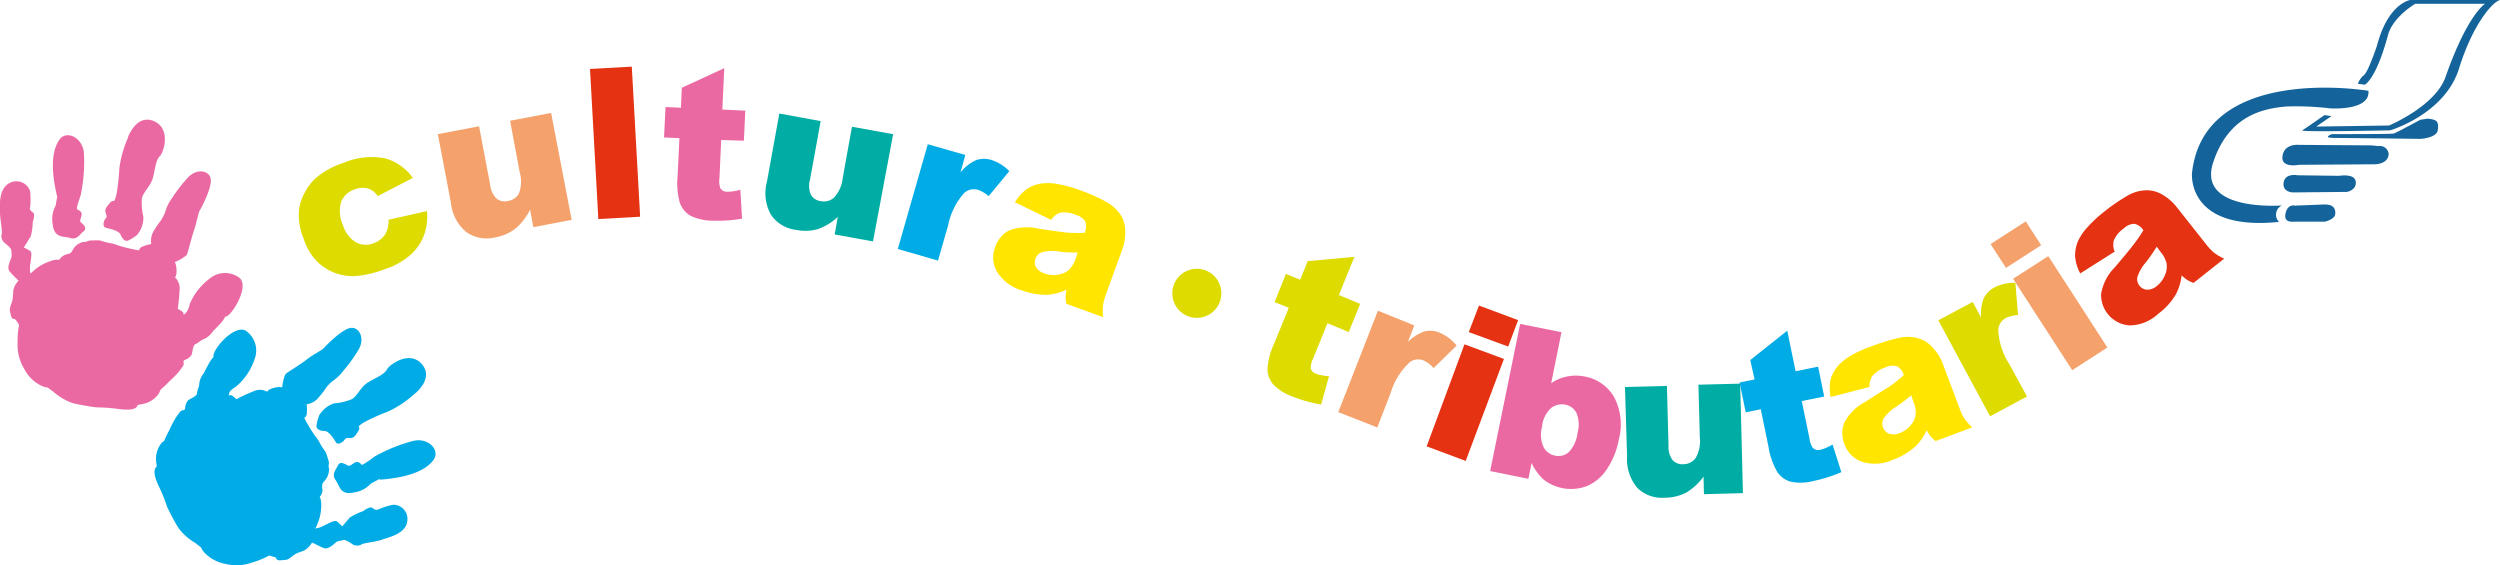 <svg xmlns="http://www.w3.org/2000/svg" viewBox="0 0 284.25 64.25"><defs><style>.cls-1{fill:#eb69a2;}.cls-2{fill:#00abe6;}.cls-3{fill:#00ada4;}.cls-4{fill:#14649b;}.cls-4,.cls-9{fill-rule:evenodd;}.cls-5,.cls-9{fill:#dddb00;}.cls-6{fill:#f4a16c;}.cls-7{fill:#e53212;}.cls-8{fill:#ffe500;}</style></defs><g id="Capa_2" data-name="Capa 2"><g id="Capa_1-2" data-name="Capa 1"><path class="cls-1" d="M6.5,22.36c-.78-3.24-.57-5.29.25-6.47s2.74-.2,2.8,1.62a18.8,18.8,0,0,1-.36,4.62c-.25.78-.38,1.15-.43,1.41l0,.27s.47.14.52.48-.31.82-.08,1,.77.63.31,1-.74,1-1.52.77-1.83.05-2-1.57a3.16,3.16,0,0,1,.33-2.09c.08-.43.2-1.12.2-1.12"></path><path class="cls-1" d="M14.57,15.63a12.29,12.29,0,0,0-1,3.51,24.18,24.18,0,0,1-.29,2.76c-.15.8-.35,1-.35,1s-.12-.19-.41.15-.62.66-.53,1.06.25.48,0,.77-.33.88,0,1,1.49.27,1.73.82.56.82.93.61a4.94,4.94,0,0,0,.94-.6,3.07,3.07,0,0,0,.71-2.07,6.76,6.76,0,0,1-.17-2.07c.13-.7,1-1.41,1.26-2.37s.31-2,.78-2.44,1.3-3.18-.7-4-2.94,1.89-2.94,1.89"></path><path class="cls-2" d="M43.2,54.54c3.32-.25,5.21-1.07,6.07-2.22s-.63-2.67-2.39-2.16a18.21,18.21,0,0,0-4.29,1.75,13.92,13.92,0,0,1-1.21.84l-.24.12s-.28-.4-.62-.34-.68.56-1,.39-.85-.53-1.1,0-.74,1-.26,1.67.51,1.76,2.1,1.4a3.13,3.13,0,0,0,1.89-1l1-.53"></path><path class="cls-2" d="M47.13,44.79a12.31,12.31,0,0,1-3,2,22.58,22.58,0,0,0-2.54,1.12c-.72.38-.83.63-.83.63s.22.07,0,.43-.44.8-.85.83-.54-.08-.75.22-.73.58-.93.31S37.46,49,36.88,49s-1-.28-.88-.7a5.44,5.44,0,0,1,.29-1.07A3.07,3.07,0,0,1,38,45.86a6.63,6.63,0,0,0,2-.47c.62-.33,1-1.41,1.86-1.92S43.71,42.57,44,42s2.63-2.22,4-.56-.89,3.37-.89,3.37"></path><path class="cls-3" d="M198.17,56.07l-4.43.12-.05-2A6.61,6.61,0,0,1,191.74,56a5.35,5.35,0,0,1-2.46.59,4,4,0,0,1-3.1-1.1A5,5,0,0,1,185,51.92L184.76,44l4.77-.12.18,6.8a2.5,2.5,0,0,0,.47,1.64,1.49,1.49,0,0,0,1.23.46,1.72,1.72,0,0,0,1.37-.68,3.84,3.84,0,0,0,.49-2.36l-.16-6,4.75-.12Z"></path><path class="cls-1" d="M2.75,28.08c.43-.68.8-1.31.8-1.31s-.23.56,0-.1a6.84,6.84,0,0,0,.17-1.43,1.93,1.93,0,0,0,.14-.92c-.08-.2-.26-.23-.36-.37s-.13-.12-.07-.41a8.75,8.75,0,0,0,0-1.77,1.63,1.63,0,0,0-2.26-1C-.23,21.41,0,23.47,0,24.16s.28,2.09.2,2.42a1,1,0,0,0,.28,1c.23.2.83.64.81.91s.12.51-.05.93-.41,1-.2,1.37a9.06,9.06,0,0,0,.87.92c.12.18.21.2.21.2A2.22,2.22,0,0,0,1.51,33a10.26,10.26,0,0,1-.09,1.09c-.06.37-.38.92-.29,1.27s.12.85.39.9.17,0,.35.22l.3.45A10.1,10.1,0,0,0,2,39.06,5.17,5.17,0,0,0,2.79,42a4.25,4.25,0,0,0,2.07,1.93c.78.26.19-.13,1.21.61a6.76,6.76,0,0,0,2.14,1.28,26.27,26.27,0,0,0,2.77.5,19.69,19.69,0,0,1,2.4.17c1.5.21,2,0,2.19-.26s-.14-.13.72-.31a2.8,2.8,0,0,0,1.76-1.17c.23-.39.06-.31.32-.54s.46-.41.73-.69.46-.42.67-.65a7.09,7.09,0,0,0,1.06-1.29c.19-.41-.18-.48.24-.68a1.36,1.36,0,0,0,.72-.58c.09-.21.14-1.08.43-1.19s.58-.44,1-.59a2.24,2.24,0,0,0,.91-.77c.15-.2.41-.42.89-.94A2.83,2.83,0,0,0,25.6,36s.3.11,1-.91,1.47-2.87.59-3.53a2.73,2.73,0,0,0-3.33.1,7,7,0,0,0-2.3,2.94,2,2,0,0,1-.45,1l-.26.22s.15-.25-.25-.48l-.39-.24a19.79,19.79,0,0,0,.22-2.38,1.73,1.73,0,0,0-.56-1.21s.23,0,.2-.79-.21-.92-.21-.92A4.7,4.7,0,0,0,21.22,29c.16-.3.49-1.78.83-2.77s.47-1.95.64-2.25,1.42-2.6,1.27-3.62-1.64-1.24-2.61-.15a17.05,17.05,0,0,0-1.82,2.36,4.64,4.64,0,0,0-.68,1.32,4.13,4.13,0,0,1-.62,1.26,9,9,0,0,0-.68,1,2.16,2.16,0,0,0-.35,1.59,4.83,4.83,0,0,0-1.1.34.66.66,0,0,0-.3.39,19.79,19.79,0,0,1-2.26-.53,5.2,5.2,0,0,0-1.21-.33c-1.06-.25-.72-.3-1.55-.28s-.49,0-1,.15-.08-.13-.75.19-.77.91-1,1.08-.41.09-.78.3a1.46,1.46,0,0,0-.53.51s-.3-.17-1.31.25a5.05,5.05,0,0,0-1.69,1.07l-.26.23a3,3,0,0,1,0-1.15c.12-1,.18-1.29-.06-1.45s-.71-.38-.71-.38"></path><path class="cls-2" d="M38.9,59.86c.52-.61,1-1.15,1-1.15s-.47.38.1,0a7.25,7.25,0,0,1,1.31-.6,1.86,1.86,0,0,1,.83-.42c.22,0,.3.19.46.23s.15.09.42,0a7.9,7.9,0,0,1,1.68-.53,1.61,1.61,0,0,1,1.61,1.85c-.16,1.48-2.19,1.86-2.84,2.11s-2.09.37-2.36.55a1,1,0,0,1-1,0c-.27-.18-.87-.6-1.12-.49s-.52,0-.88.33-.84.69-1.23.6a9,9,0,0,1-1.15-.55c-.2,0-.24-.13-.24-.13a2.3,2.3,0,0,1-.91.93c-.55.23-.67.23-1,.41s-.76.66-1.12.66-.84.15-1-.08,0-.18-.33-.26l-.51-.16a10,10,0,0,1-2,.81,5.09,5.09,0,0,1-3,.14,4.34,4.34,0,0,1-2.47-1.38c-.48-.67.06-.22-.95-1a6.48,6.48,0,0,1-1.87-1.64,23.59,23.59,0,0,1-1.34-2.49,17.58,17.58,0,0,0-.89-2.22c-.66-1.36-.58-1.9-.42-2.17s.17.09.07-.78a2.87,2.87,0,0,1,.57-2c.3-.35.29-.15.42-.47a9.38,9.38,0,0,1,.44-.91c.18-.35.25-.57.41-.84a7.34,7.34,0,0,1,.9-1.41c.34-.3.51,0,.57-.43a1.31,1.31,0,0,1,.34-.86c.16-.15,1-.46,1-.78s.25-.68.26-1.12a2.12,2.12,0,0,1,.46-1.1c.13-.2.27-.53.61-1.14a3.31,3.31,0,0,1,.56-.79s-.2-.27.55-1.28,2.28-2.28,3.17-1.65a2.72,2.72,0,0,1,.93,3.2,6.86,6.86,0,0,1-2.1,3.1c-.36.25-.64.4-.77.72L26,45s.18-.22.53.08l.35.31a19.76,19.76,0,0,1,2.2-1,1.73,1.73,0,0,1,1.32.16s-.06-.22.69-.43,1-.07,1-.07a4.62,4.62,0,0,1,.36-1.49c.23-.26,1.55-1,2.38-1.65s1.72-1.05,1.95-1.3,2.05-2.15,3.06-2.32,1.68,1.19.94,2.44A16.21,16.21,0,0,1,39,42.2a4.78,4.78,0,0,1-1,1,3.73,3.73,0,0,0-1,1,8,8,0,0,1-.73.94,2.15,2.15,0,0,1-1.4.83,5.24,5.24,0,0,1,0,1.16.66.66,0,0,1-.28.39,19,19,0,0,0,1.2,2,4.92,4.92,0,0,1,.68,1.05c.57.93.51.59.75,1.38s.18.46.15,1,.14,0,0,.78-.62,1-.71,1.3,0,.41,0,.83a1.42,1.42,0,0,1-.32.66s.26.24.17,1.33A5.41,5.41,0,0,1,36,59.78l-.13.31a3.17,3.17,0,0,0,1.08-.39c.88-.42,1.17-.57,1.39-.39s.58.55.58.55"></path><path class="cls-4" d="M268.08,9.52l.8.11s1.26-.54,2.63-5.63c.57-2.11,3.11-3.57,3.11-3.57h7.93s-2,1.19-4.5,8.34c-1.18,3.32-6.42,5.5-6.42,5.5l-8.27.12,1.73-1.19-.8-.11s-2.16,1.51-2.52,1.73,10,0,10,0,6.2-1.84,7.81-7S283.43.21,284.25,0h-10.2s-2.52.34-3.79,5.2c0,0-1,3-1.49,3.35a2.32,2.32,0,0,0-.69,1"></path><path class="cls-4" d="M269.33,10.33s-18.74-3.19-20.1,9.35c0,0-.66,6.64,9.9,5.55a1.15,1.15,0,0,1,.33-1.87s-9.66.76-7.83-4.86,6.07-6.17,8.3-6.39a32.82,32.82,0,0,1,5,.21s4.59.33,4.36-2"></path><path class="cls-4" d="M275.18,13.62s-2.74,1.5-3.05,1.57-7,.06-7,.06-1.16.43.22.43,9.88.11,9.88.11,1.84-.1,1.95-1,0-1.2-1.15-1.3Z"></path><path class="cls-4" d="M269.65,16.53l-8.33-.06s-1.59-.16-1.8,1.27,1.87,1,1.87,1l8.39-.06s1.74.12,1.81-1.16a1,1,0,0,0-1.16-.91Z"></path><path class="cls-4" d="M261.26,19.93s-1.42-.3-1.61.8,1,1.15,1,1.15l6.2-.06s1.1-.18,1-1.16-1.87-.67-1.87-.67Z"></path><path class="cls-4" d="M261.06,23.4s-1-.37-1.22,1c-.13,1,.91.8,1.29.8h3.23s1.1-.25,1.16-.86-.2-1.16-1.36-1.09c-1.86.09-3.1.12-3.1.12"></path><path class="cls-5" d="M44.12,25l4.43-1a6.39,6.39,0,0,1-.33,2.71,5.74,5.74,0,0,1-1.51,2.24,8.36,8.36,0,0,1-3,1.67,11.82,11.82,0,0,1-3.21.76A5.73,5.73,0,0,1,38,31a6,6,0,0,1-2-1.32,6.73,6.73,0,0,1-1.49-2.58A6.83,6.83,0,0,1,34,23.86a5.6,5.6,0,0,1,.67-2,5.86,5.86,0,0,1,1.23-1.61,9.26,9.26,0,0,1,3.15-1.73A8.16,8.16,0,0,1,43.77,18a5.73,5.73,0,0,1,3.17,2.23l-4,2.07a2,2,0,0,0-1.11-.87,2.47,2.47,0,0,0-1.54.12,2.41,2.41,0,0,0-1.51,1.43A3.81,3.81,0,0,0,39,25.6a3.33,3.33,0,0,0,1.46,1.94,2.33,2.33,0,0,0,2,.12,2.51,2.51,0,0,0,1.32-1,2.88,2.88,0,0,0,.39-1.7"></path><path class="cls-6" d="M65,25l-4.36.83-.37-2A6.7,6.7,0,0,1,58.6,26a5.28,5.28,0,0,1-2.34,1A4,4,0,0,1,53,26.37,5,5,0,0,1,51.26,23l-1.48-7.75,4.69-.89,1.27,6.69a2.53,2.53,0,0,0,.74,1.55,1.5,1.5,0,0,0,1.28.25A1.71,1.71,0,0,0,59,22a3.83,3.83,0,0,0,.09-2.41L58,13.73l4.66-.89Z"></path><rect class="cls-7" x="67.55" y="7.7" width="4.76" height="17.09" transform="translate(-0.79 3.9) rotate(-3.18)"></rect><path class="cls-1" d="M82.35,7.75l-.22,4.71,2.61.12L84.58,16,82,15.92l-.2,4.39a2.42,2.42,0,0,0,.09,1.06.86.86,0,0,0,.8.43,5.18,5.18,0,0,0,1.49-.23l.19,3.29a15.46,15.46,0,0,1-3.31.23,5.79,5.79,0,0,1-2.59-.58,2.8,2.8,0,0,1-1.17-1.44,8.24,8.24,0,0,1-.26-3l.21-4.36-1.75-.08.17-3.46,1.75.08.1-2.27Z"></path><path class="cls-3" d="M99.26,27.45l-4.36-.79.36-2A6.51,6.51,0,0,1,93,26.05a5.3,5.3,0,0,1-2.53.08,4,4,0,0,1-2.81-1.71,5,5,0,0,1-.46-3.75l1.41-7.76,4.7.86-1.22,6.7a2.48,2.48,0,0,0,.13,1.71,1.51,1.51,0,0,0,1.1.69,1.71,1.71,0,0,0,1.49-.39,3.77,3.77,0,0,0,1-2.21l1.06-5.86,4.68.85Z"></path><path class="cls-2" d="M105.49,16.4l4.27,1.22-.56,2A4.74,4.74,0,0,1,111,18.2a2.85,2.85,0,0,1,1.76,0,5,5,0,0,1,2,1.26l-2.35,2.84a3.66,3.66,0,0,0-1.17-.7,1.63,1.63,0,0,0-1.61.34,7.84,7.84,0,0,0-1.83,3.69l-1.15,4-4.57-1.32Z"></path><path class="cls-8" d="M119.51,25l-4.11-2a5,5,0,0,1,1.34-1.5,4,4,0,0,1,1.7-.64,6,6,0,0,1,1.89.08,14.12,14.12,0,0,1,2.39.66A19.11,19.11,0,0,1,125.86,23a4.49,4.49,0,0,1,1.69,1.66,3.57,3.57,0,0,1,.39,1.73,5.59,5.59,0,0,1-.29,1.84l-1.87,5.15a6.87,6.87,0,0,0-.36,1.32,7,7,0,0,0,0,1.36l-4.18-1.52a4.11,4.11,0,0,1-.08-.8,4.71,4.71,0,0,1,.11-.8,6.28,6.28,0,0,1-2.18.58,8,8,0,0,1-2.92-.51,4.91,4.91,0,0,1-2.81-2.11,3.22,3.22,0,0,1-.22-2.77,3.28,3.28,0,0,1,1.56-1.91,5.69,5.69,0,0,1,3.33-.23q2.7.41,3.51.48c.55,0,1.14.05,1.78,0a1.7,1.7,0,0,0,.07-1.28,1.79,1.79,0,0,0-1.07-.76,3.38,3.38,0,0,0-1.78-.25,2,2,0,0,0-1,.79m3,3.74c-.7,0-1.41,0-2.13-.11a4.59,4.59,0,0,0-2,.09,1.22,1.22,0,0,0-.62,1.68,1.74,1.74,0,0,0,1,.73,3,3,0,0,0,1.52.13,2.41,2.41,0,0,0,1.23-.55,3.35,3.35,0,0,0,.76-1.26Z"></path><path class="cls-5" d="M154,29.2l-1.77,4.35,2.42,1-1.3,3.2-2.42-1-1.65,4.07a2.34,2.34,0,0,0-.25,1,.85.85,0,0,0,.6.68,5.37,5.37,0,0,0,1.48.27L150.21,46A15.94,15.94,0,0,1,147,45.1a5.61,5.61,0,0,1-2.25-1.41,2.76,2.76,0,0,1-.64-1.74A8.29,8.29,0,0,1,144.9,39L146.53,35l-1.61-.65,1.29-3.2,1.62.65.86-2.11Z"></path><path class="cls-6" d="M156.67,35.33,160.81,37l-.74,1.89a5,5,0,0,1,1.9-1.21,2.77,2.77,0,0,1,1.75.16,5,5,0,0,1,1.9,1.45L163,41.85A3.7,3.7,0,0,0,161.9,41a1.6,1.6,0,0,0-1.62.19,7.88,7.88,0,0,0-2.17,3.51L156.6,48.6l-4.44-1.74Z"></path><path class="cls-7" d="M166.51,39.15,171,40.81l-4.35,11.6-4.44-1.66Zm1.65-4.41,4.45,1.66-1.13,3L167,37.76Z"></path><path class="cls-1" d="M172.84,36.83l4.7.94-1.17,5.81a4.62,4.62,0,0,1,1.8-.77,5,5,0,0,1,2,0,4.83,4.83,0,0,1,3.35,2.33,6.67,6.67,0,0,1,.53,4.87,8.79,8.79,0,0,1-1.37,3.37,5.08,5.08,0,0,1-2.29,1.9,5.08,5.08,0,0,1-4.89-.76,6.08,6.08,0,0,1-1.36-1.88l-.36,1.8-4.35-.88Zm2.52,11.59a3.47,3.47,0,0,0,.13,2.39,1.86,1.86,0,0,0,1.34,1,1.78,1.78,0,0,0,1.54-.4,3.83,3.83,0,0,0,1-2.21,3.46,3.46,0,0,0-.12-2.23,1.78,1.78,0,0,0-1.22-.95,2,2,0,0,0-1.69.39,3.3,3.3,0,0,0-1,2"></path><path class="cls-2" d="M203.21,37.6l.95,4.61,2.56-.52.69,3.39-2.55.52.89,4.31a2.37,2.37,0,0,0,.35,1,.89.89,0,0,0,.88.23,5.18,5.18,0,0,0,1.38-.6l1,3.14a15.38,15.38,0,0,1-3.14,1,5.61,5.61,0,0,1-2.65.08,2.71,2.71,0,0,1-1.49-1.1,8.13,8.13,0,0,1-1-2.86l-.88-4.27-1.71.35-.7-3.39,1.71-.35L199,40.94Z"></path><path class="cls-8" d="M212.55,44l-4.41,1.14a5.11,5.11,0,0,1,0-2,4.09,4.09,0,0,1,.89-1.6,6.11,6.11,0,0,1,1.49-1.15,13.29,13.29,0,0,1,2.24-1,20.43,20.43,0,0,1,3.29-1,4.35,4.35,0,0,1,2.37.18,3.44,3.44,0,0,1,1.42,1.06,5,5,0,0,1,1,1.59l1.93,5.12a6.22,6.22,0,0,0,.58,1.25,6.61,6.61,0,0,0,.9,1l-4.17,1.56a4.21,4.21,0,0,1-.59-.55,6.62,6.62,0,0,1-.43-.68,6,6,0,0,1-1.28,1.84,7.69,7.69,0,0,1-2.56,1.52,4.9,4.9,0,0,1-3.51.22,3.25,3.25,0,0,1-2-2,3.3,3.3,0,0,1,0-2.47,5.51,5.51,0,0,1,2.38-2.34c1.54-1,2.53-1.6,3-1.92a15.76,15.76,0,0,0,1.37-1.12,1.65,1.65,0,0,0-.76-1,1.87,1.87,0,0,0-1.32.12,3.28,3.28,0,0,0-1.51,1,2.13,2.13,0,0,0-.3,1.29m4.73.89a20.82,20.82,0,0,1-1.69,1.29,4.65,4.65,0,0,0-1.45,1.36,1.16,1.16,0,0,0-.06,1,1.19,1.19,0,0,0,.68.71,1.64,1.64,0,0,0,1.2-.07,2.78,2.78,0,0,0,1.25-.88,2.26,2.26,0,0,0,.58-1.21,3.21,3.21,0,0,0-.24-1.45Z"></path><path class="cls-5" d="M220.39,36.42l3.91-2.09.95,1.78a5,5,0,0,1,.31-2.22,2.81,2.81,0,0,1,1.25-1.23,5.06,5.06,0,0,1,2.34-.51l.3,3.67a4.19,4.19,0,0,0-1.34.31,1.66,1.66,0,0,0-.91,1.37,7.86,7.86,0,0,0,1.27,3.92l2,3.66-4.2,2.25Z"></path><path class="cls-6" d="M226.33,27.75l4-2.58,1.75,2.71-4,2.58Zm2.56,3.95,4-2.58,6.72,10.39-4,2.58Z"></path><path class="cls-7" d="M240.37,28.65l-3.85,2.44a5.07,5.07,0,0,1-.58-1.93,4.18,4.18,0,0,1,.35-1.79,6.19,6.19,0,0,1,1.07-1.55,14.13,14.13,0,0,1,1.81-1.69A21.34,21.34,0,0,1,242,22.19a4.41,4.41,0,0,1,2.31-.55,3.51,3.51,0,0,1,1.68.57,5.5,5.5,0,0,1,1.41,1.22l3.39,4.29a6.78,6.78,0,0,0,.93,1,6,6,0,0,0,1.17.69l-3.49,2.76a4.61,4.61,0,0,1-.73-.35,5.26,5.26,0,0,1-.62-.51,6.05,6.05,0,0,1-.65,2.15,7.37,7.37,0,0,1-2,2.21A4.88,4.88,0,0,1,242.15,37a3.47,3.47,0,0,1-3.25-3.6,5.57,5.57,0,0,1,1.55-3c1.17-1.38,1.92-2.29,2.25-2.74a15.87,15.87,0,0,0,1-1.48,1.63,1.63,0,0,0-1-.73,1.73,1.73,0,0,0-1.21.51,3.21,3.21,0,0,0-1.15,1.38,2.06,2.06,0,0,0,.11,1.31m4.77-.6c-.37.59-.77,1.18-1.21,1.75a4.79,4.79,0,0,0-1,1.73,1.18,1.18,0,0,0,.23.93,1.16,1.16,0,0,0,.88.48,1.69,1.69,0,0,0,1.12-.43,3,3,0,0,0,.91-1.22,2.41,2.41,0,0,0,.19-1.34,3.09,3.09,0,0,0-.68-1.3Z"></path><path class="cls-9" d="M138.87,33.35a2.79,2.79,0,1,0-2.79,2.79,2.79,2.79,0,0,0,2.79-2.79"></path></g></g></svg>